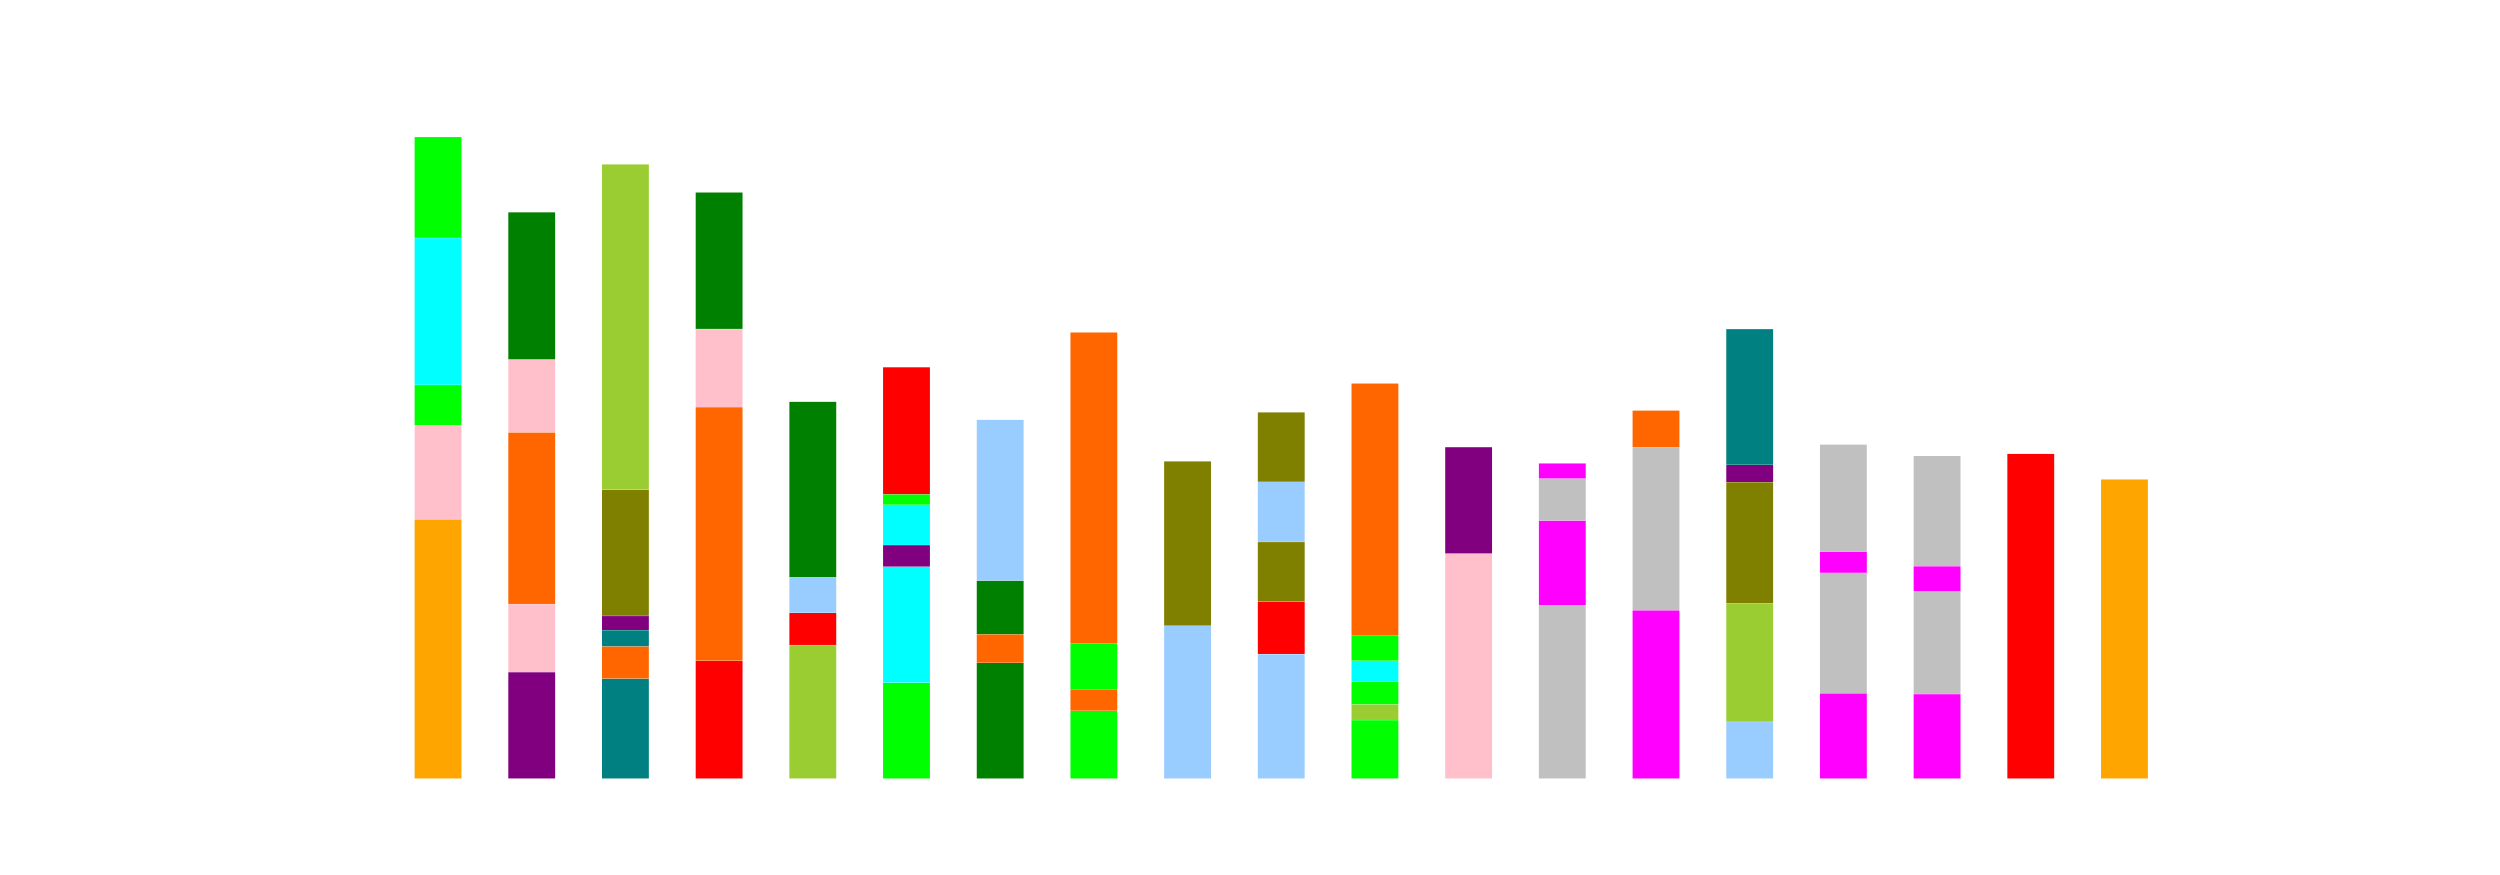 <?xml version="1.0" encoding="utf-8" standalone="no"?>
<!DOCTYPE svg PUBLIC "-//W3C//DTD SVG 1.1//EN"
  "http://www.w3.org/Graphics/SVG/1.1/DTD/svg11.dtd">
<svg height="252pt" version="1.1" viewBox="0 0 720 252" width="720pt" xmlns="http://www.w3.org/2000/svg" xmlns:xlink="http://www.w3.org/1999/xlink">
 <defs>
  <style type="text/css">*{stroke-linecap:butt;stroke-linejoin:round;}</style>
 </defs>
 <g id="figure_1">
  <g id="patch_1">
   <path d="M 0 252 
L 720 252 
L 720 0 
L 0 0 
z
" style="fill:#ffffff;"/>
  </g>
  <g id="axes_1">
   <g id="patch_2">
    <path d="M 90 224.28 
L 648 224.28 
L 648 30.24 
L 90 30.24 
z
" style="fill:#ffffff;"/>
   </g>
   <g id="patch_3">
    <path clip-path="url(#pd92776110e)" d="M 115.364 224.28 
L 136.95 224.28 
L 136.95 223.538 
L 115.364 223.538 
z
" style="fill:none;opacity:0;"/>
   </g>
   <g id="patch_4">
    <path clip-path="url(#pd92776110e)" d="M 142.346 224.28 
L 163.932 224.28 
L 163.932 223.538 
L 142.346 223.538 
z
" style="fill:none;opacity:0;"/>
   </g>
   <g id="patch_5">
    <path clip-path="url(#pd92776110e)" d="M 169.329 224.28 
L 190.915 224.28 
L 190.915 223.538 
L 169.329 223.538 
z
" style="fill:none;opacity:0;"/>
   </g>
   <g id="patch_6">
    <path clip-path="url(#pd92776110e)" d="M 196.311 224.28 
L 217.897 224.28 
L 217.897 223.538 
L 196.311 223.538 
z
" style="fill:none;opacity:0;"/>
   </g>
   <g id="patch_7">
    <path clip-path="url(#pd92776110e)" d="M 223.294 224.28 
L 244.88 224.28 
L 244.88 223.538 
L 223.294 223.538 
z
" style="fill:none;opacity:0;"/>
   </g>
   <g id="patch_8">
    <path clip-path="url(#pd92776110e)" d="M 250.277 224.28 
L 271.863 224.28 
L 271.863 223.538 
L 250.277 223.538 
z
" style="fill:none;opacity:0;"/>
   </g>
   <g id="patch_9">
    <path clip-path="url(#pd92776110e)" d="M 277.259 224.28 
L 298.845 224.28 
L 298.845 223.538 
L 277.259 223.538 
z
" style="fill:none;opacity:0;"/>
   </g>
   <g id="patch_10">
    <path clip-path="url(#pd92776110e)" d="M 304.242 224.28 
L 325.828 224.28 
L 325.828 223.538 
L 304.242 223.538 
z
" style="fill:none;opacity:0;"/>
   </g>
   <g id="patch_11">
    <path clip-path="url(#pd92776110e)" d="M 331.224 224.28 
L 352.81 224.28 
L 352.81 223.538 
L 331.224 223.538 
z
" style="fill:none;opacity:0;"/>
   </g>
   <g id="patch_12">
    <path clip-path="url(#pd92776110e)" d="M 358.207 224.28 
L 379.793 224.28 
L 379.793 223.538 
L 358.207 223.538 
z
" style="fill:none;opacity:0;"/>
   </g>
   <g id="patch_13">
    <path clip-path="url(#pd92776110e)" d="M 385.19 224.28 
L 406.776 224.28 
L 406.776 223.538 
L 385.19 223.538 
z
" style="fill:none;opacity:0;"/>
   </g>
   <g id="patch_14">
    <path clip-path="url(#pd92776110e)" d="M 412.172 224.28 
L 433.758 224.28 
L 433.758 223.538 
L 412.172 223.538 
z
" style="fill:none;opacity:0;"/>
   </g>
   <g id="patch_15">
    <path clip-path="url(#pd92776110e)" d="M 439.155 224.28 
L 460.741 224.28 
L 460.741 223.538 
L 439.155 223.538 
z
" style="fill:none;opacity:0;"/>
   </g>
   <g id="patch_16">
    <path clip-path="url(#pd92776110e)" d="M 466.137 224.28 
L 487.723 224.28 
L 487.723 223.538 
L 466.137 223.538 
z
" style="fill:none;opacity:0;"/>
   </g>
   <g id="patch_17">
    <path clip-path="url(#pd92776110e)" d="M 493.12 224.28 
L 514.706 224.28 
L 514.706 223.538 
L 493.12 223.538 
z
" style="fill:none;opacity:0;"/>
   </g>
   <g id="patch_18">
    <path clip-path="url(#pd92776110e)" d="M 520.103 224.28 
L 541.689 224.28 
L 541.689 223.538 
L 520.103 223.538 
z
" style="fill:none;opacity:0;"/>
   </g>
   <g id="patch_19">
    <path clip-path="url(#pd92776110e)" d="M 547.085 224.28 
L 568.671 224.28 
L 568.671 223.538 
L 547.085 223.538 
z
" style="fill:none;opacity:0;"/>
   </g>
   <g id="patch_20">
    <path clip-path="url(#pd92776110e)" d="M 574.068 224.28 
L 595.654 224.28 
L 595.654 223.538 
L 574.068 223.538 
z
" style="fill:none;opacity:0;"/>
   </g>
   <g id="patch_21">
    <path clip-path="url(#pd92776110e)" d="M 601.05 224.28 
L 622.636 224.28 
L 622.636 223.538 
L 601.05 223.538 
z
" style="fill:none;opacity:0;"/>
   </g>
   <g id="patch_22">
    <path clip-path="url(#pd92776110e)" d="M 119.411 224.206 
L 132.902 224.206 
L 132.902 149.588 
L 119.411 149.588 
z
" style="fill:#ffa500;"/>
   </g>
   <g id="patch_23">
    <path clip-path="url(#pd92776110e)" d="M 119.411 149.514 
L 132.902 149.514 
L 132.902 122.562 
L 119.411 122.562 
z
" style="fill:#ffc0cb;"/>
   </g>
   <g id="patch_24">
    <path clip-path="url(#pd92776110e)" d="M 119.411 122.488 
L 132.902 122.488 
L 132.902 110.905 
L 119.411 110.905 
z
" style="fill:#00ff00;"/>
   </g>
   <g id="patch_25">
    <path clip-path="url(#pd92776110e)" d="M 119.411 110.831 
L 132.902 110.831 
L 132.902 68.585 
L 119.411 68.585 
z
" style="fill:#00ffff;"/>
   </g>
   <g id="patch_26">
    <path clip-path="url(#pd92776110e)" d="M 119.411 68.51 
L 132.902 68.51 
L 132.902 39.48 
L 119.411 39.48 
z
" style="fill:#00ff00;"/>
   </g>
   <g id="patch_27">
    <path clip-path="url(#pd92776110e)" d="M 146.394 224.206 
L 159.885 224.206 
L 159.885 193.616 
L 146.394 193.616 
z
" style="fill:#800080;"/>
   </g>
   <g id="patch_28">
    <path clip-path="url(#pd92776110e)" d="M 146.394 193.542 
L 159.885 193.542 
L 159.885 174.015 
L 146.394 174.015 
z
" style="fill:#ffc0cb;"/>
   </g>
   <g id="patch_29">
    <path clip-path="url(#pd92776110e)" d="M 146.394 173.941 
L 159.885 173.941 
L 159.885 124.567 
L 146.394 124.567 
z
" style="fill:#ff6600;"/>
   </g>
   <g id="patch_30">
    <path clip-path="url(#pd92776110e)" d="M 146.394 124.492 
L 159.885 124.492 
L 159.885 103.555 
L 146.394 103.555 
z
" style="fill:#ffc0cb;"/>
   </g>
   <g id="patch_31">
    <path clip-path="url(#pd92776110e)" d="M 146.394 103.481 
L 159.885 103.481 
L 159.885 61.16 
L 146.394 61.16 
z
" style="fill:#008000;"/>
   </g>
   <g id="patch_32">
    <path clip-path="url(#pd92776110e)" d="M 173.376 224.206 
L 186.868 224.206 
L 186.868 195.472 
L 173.376 195.472 
z
" style="fill:#008080;"/>
   </g>
   <g id="patch_33">
    <path clip-path="url(#pd92776110e)" d="M 173.376 195.398 
L 186.868 195.398 
L 186.868 186.191 
L 173.376 186.191 
z
" style="fill:#ff6600;"/>
   </g>
   <g id="patch_34">
    <path clip-path="url(#pd92776110e)" d="M 173.376 186.117 
L 186.868 186.117 
L 186.868 181.514 
L 173.376 181.514 
z
" style="fill:#008080;"/>
   </g>
   <g id="patch_35">
    <path clip-path="url(#pd92776110e)" d="M 173.376 181.44 
L 186.868 181.44 
L 186.868 177.43 
L 173.376 177.43 
z
" style="fill:#800080;"/>
   </g>
   <g id="patch_36">
    <path clip-path="url(#pd92776110e)" d="M 173.376 177.356 
L 186.868 177.356 
L 186.868 141.049 
L 173.376 141.049 
z
" style="fill:#808000;"/>
   </g>
   <g id="patch_37">
    <path clip-path="url(#pd92776110e)" d="M 173.376 140.975 
L 186.868 140.975 
L 186.868 47.35 
L 173.376 47.35 
z
" style="fill:#9acd32;"/>
   </g>
   <g id="patch_38">
    <path clip-path="url(#pd92776110e)" d="M 200.359 224.206 
L 213.85 224.206 
L 213.85 190.349 
L 200.359 190.349 
z
" style="fill:#ff0000;"/>
   </g>
   <g id="patch_39">
    <path clip-path="url(#pd92776110e)" d="M 200.359 190.275 
L 213.85 190.275 
L 213.85 117.291 
L 200.359 117.291 
z
" style="fill:#ff6600;"/>
   </g>
   <g id="patch_40">
    <path clip-path="url(#pd92776110e)" d="M 200.359 117.216 
L 213.85 117.216 
L 213.85 94.794 
L 200.359 94.794 
z
" style="fill:#ffc0cb;"/>
   </g>
   <g id="patch_41">
    <path clip-path="url(#pd92776110e)" d="M 200.359 94.72 
L 213.85 94.72 
L 213.85 55.443 
L 200.359 55.443 
z
" style="fill:#008000;"/>
   </g>
   <g id="patch_42">
    <path clip-path="url(#pd92776110e)" d="M 227.341 224.206 
L 240.833 224.206 
L 240.833 185.82 
L 227.341 185.82 
z
" style="fill:#9acd32;"/>
   </g>
   <g id="patch_43">
    <path clip-path="url(#pd92776110e)" d="M 227.341 185.746 
L 240.833 185.746 
L 240.833 176.539 
L 227.341 176.539 
z
" style="fill:#ff0000;"/>
   </g>
   <g id="patch_44">
    <path clip-path="url(#pd92776110e)" d="M 227.341 176.465 
L 240.833 176.465 
L 240.833 166.293 
L 227.341 166.293 
z
" style="fill:#99ccff;"/>
   </g>
   <g id="patch_45">
    <path clip-path="url(#pd92776110e)" d="M 227.341 166.219 
L 240.833 166.219 
L 240.833 115.731 
L 227.341 115.731 
z
" style="fill:#008000;"/>
   </g>
   <g id="patch_46">
    <path clip-path="url(#pd92776110e)" d="M 254.324 224.206 
L 267.815 224.206 
L 267.815 196.66 
L 254.324 196.66 
z
" style="fill:#00ff00;"/>
   </g>
   <g id="patch_47">
    <path clip-path="url(#pd92776110e)" d="M 254.324 196.586 
L 267.815 196.586 
L 267.815 163.249 
L 254.324 163.249 
z
" style="fill:#00ffff;"/>
   </g>
   <g id="patch_48">
    <path clip-path="url(#pd92776110e)" d="M 254.324 163.175 
L 267.815 163.175 
L 267.815 157.013 
L 254.324 157.013 
z
" style="fill:#800080;"/>
   </g>
   <g id="patch_49">
    <path clip-path="url(#pd92776110e)" d="M 254.324 156.938 
L 267.815 156.938 
L 267.815 145.43 
L 254.324 145.43 
z
" style="fill:#00ffff;"/>
   </g>
   <g id="patch_50">
    <path clip-path="url(#pd92776110e)" d="M 254.324 145.356 
L 267.815 145.356 
L 267.815 142.386 
L 254.324 142.386 
z
" style="fill:#00ff00;"/>
   </g>
   <g id="patch_51">
    <path clip-path="url(#pd92776110e)" d="M 254.324 142.312 
L 267.815 142.312 
L 267.815 105.782 
L 254.324 105.782 
z
" style="fill:#ff0000;"/>
   </g>
   <g id="patch_52">
    <path clip-path="url(#pd92776110e)" d="M 281.307 224.206 
L 294.798 224.206 
L 294.798 190.943 
L 281.307 190.943 
z
" style="fill:#008000;"/>
   </g>
   <g id="patch_53">
    <path clip-path="url(#pd92776110e)" d="M 281.307 190.869 
L 294.798 190.869 
L 294.798 182.702 
L 281.307 182.702 
z
" style="fill:#ff6600;"/>
   </g>
   <g id="patch_54">
    <path clip-path="url(#pd92776110e)" d="M 281.307 182.628 
L 294.798 182.628 
L 294.798 167.259 
L 281.307 167.259 
z
" style="fill:#008000;"/>
   </g>
   <g id="patch_55">
    <path clip-path="url(#pd92776110e)" d="M 281.307 167.184 
L 294.798 167.184 
L 294.798 120.929 
L 281.307 120.929 
z
" style="fill:#99ccff;"/>
   </g>
   <g id="patch_56">
    <path clip-path="url(#pd92776110e)" d="M 308.289 224.206 
L 321.78 224.206 
L 321.78 204.753 
L 308.289 204.753 
z
" style="fill:#00ff00;"/>
   </g>
   <g id="patch_57">
    <path clip-path="url(#pd92776110e)" d="M 308.289 204.679 
L 321.78 204.679 
L 321.78 198.516 
L 308.289 198.516 
z
" style="fill:#ff6600;"/>
   </g>
   <g id="patch_58">
    <path clip-path="url(#pd92776110e)" d="M 308.289 198.442 
L 321.78 198.442 
L 321.78 185.449 
L 308.289 185.449 
z
" style="fill:#00ff00;"/>
   </g>
   <g id="patch_59">
    <path clip-path="url(#pd92776110e)" d="M 308.289 185.375 
L 321.78 185.375 
L 321.78 95.759 
L 308.289 95.759 
z
" style="fill:#ff6600;"/>
   </g>
   <g id="patch_60">
    <path clip-path="url(#pd92776110e)" d="M 335.272 224.206 
L 348.763 224.206 
L 348.763 180.252 
L 335.272 180.252 
z
" style="fill:#99ccff;"/>
   </g>
   <g id="patch_61">
    <path clip-path="url(#pd92776110e)" d="M 335.272 180.177 
L 348.763 180.177 
L 348.763 132.882 
L 335.272 132.882 
z
" style="fill:#808000;"/>
   </g>
   <g id="patch_62">
    <path clip-path="url(#pd92776110e)" d="M 362.254 224.206 
L 375.746 224.206 
L 375.746 188.419 
L 362.254 188.419 
z
" style="fill:#99ccff;"/>
   </g>
   <g id="patch_63">
    <path clip-path="url(#pd92776110e)" d="M 362.254 188.345 
L 375.746 188.345 
L 375.746 173.273 
L 362.254 173.273 
z
" style="fill:#ff0000;"/>
   </g>
   <g id="patch_64">
    <path clip-path="url(#pd92776110e)" d="M 362.254 173.198 
L 375.746 173.198 
L 375.746 156.122 
L 362.254 156.122 
z
" style="fill:#808000;"/>
   </g>
   <g id="patch_65">
    <path clip-path="url(#pd92776110e)" d="M 362.254 156.047 
L 375.746 156.047 
L 375.746 138.822 
L 362.254 138.822 
z
" style="fill:#99ccff;"/>
   </g>
   <g id="patch_66">
    <path clip-path="url(#pd92776110e)" d="M 362.254 138.748 
L 375.746 138.748 
L 375.746 118.775 
L 362.254 118.775 
z
" style="fill:#808000;"/>
   </g>
   <g id="patch_67">
    <path clip-path="url(#pd92776110e)" d="M 389.237 224.206 
L 402.728 224.206 
L 402.728 207.426 
L 389.237 207.426 
z
" style="fill:#00ff00;"/>
   </g>
   <g id="patch_68">
    <path clip-path="url(#pd92776110e)" d="M 389.237 207.352 
L 402.728 207.352 
L 402.728 202.897 
L 389.237 202.897 
z
" style="fill:#9acd32;"/>
   </g>
   <g id="patch_69">
    <path clip-path="url(#pd92776110e)" d="M 389.237 202.823 
L 402.728 202.823 
L 402.728 196.289 
L 389.237 196.289 
z
" style="fill:#00ff00;"/>
   </g>
   <g id="patch_70">
    <path clip-path="url(#pd92776110e)" d="M 389.237 196.215 
L 402.728 196.215 
L 402.728 190.349 
L 389.237 190.349 
z
" style="fill:#00ffff;"/>
   </g>
   <g id="patch_71">
    <path clip-path="url(#pd92776110e)" d="M 389.237 190.275 
L 402.728 190.275 
L 402.728 183.147 
L 389.237 183.147 
z
" style="fill:#00ff00;"/>
   </g>
   <g id="patch_72">
    <path clip-path="url(#pd92776110e)" d="M 389.237 183.073 
L 402.728 183.073 
L 402.728 110.46 
L 389.237 110.46 
z
" style="fill:#ff6600;"/>
   </g>
   <g id="patch_73">
    <path clip-path="url(#pd92776110e)" d="M 416.22 224.206 
L 429.711 224.206 
L 429.711 159.463 
L 416.22 159.463 
z
" style="fill:#ffc0cb;"/>
   </g>
   <g id="patch_74">
    <path clip-path="url(#pd92776110e)" d="M 416.22 159.388 
L 429.711 159.388 
L 429.711 128.799 
L 416.22 128.799 
z
" style="fill:#800080;"/>
   </g>
   <g id="patch_75">
    <path clip-path="url(#pd92776110e)" d="M 443.202 224.206 
L 456.693 224.206 
L 456.693 174.386 
L 443.202 174.386 
z
" style="fill:#c0c0c0;"/>
   </g>
   <g id="patch_76">
    <path clip-path="url(#pd92776110e)" d="M 443.202 174.312 
L 456.693 174.312 
L 456.693 149.959 
L 443.202 149.959 
z
" style="fill:#ff00ff;"/>
   </g>
   <g id="patch_77">
    <path clip-path="url(#pd92776110e)" d="M 443.202 149.885 
L 456.693 149.885 
L 456.693 137.857 
L 443.202 137.857 
z
" style="fill:#c0c0c0;"/>
   </g>
   <g id="patch_78">
    <path clip-path="url(#pd92776110e)" d="M 443.202 137.783 
L 456.693 137.783 
L 456.693 133.476 
L 443.202 133.476 
z
" style="fill:#ff00ff;"/>
   </g>
   <g id="patch_79">
    <path clip-path="url(#pd92776110e)" d="M 470.185 224.206 
L 483.676 224.206 
L 483.676 175.797 
L 470.185 175.797 
z
" style="fill:#ff00ff;"/>
   </g>
   <g id="patch_80">
    <path clip-path="url(#pd92776110e)" d="M 470.185 175.723 
L 483.676 175.723 
L 483.676 128.873 
L 470.185 128.873 
z
" style="fill:#c0c0c0;"/>
   </g>
   <g id="patch_81">
    <path clip-path="url(#pd92776110e)" d="M 470.185 128.799 
L 483.676 128.799 
L 483.676 118.256 
L 470.185 118.256 
z
" style="fill:#ff6600;"/>
   </g>
   <g id="patch_82">
    <path clip-path="url(#pd92776110e)" d="M 497.167 224.206 
L 510.659 224.206 
L 510.659 207.946 
L 497.167 207.946 
z
" style="fill:#99ccff;"/>
   </g>
   <g id="patch_83">
    <path clip-path="url(#pd92776110e)" d="M 497.167 207.871 
L 510.659 207.871 
L 510.659 173.792 
L 497.167 173.792 
z
" style="fill:#9acd32;"/>
   </g>
   <g id="patch_84">
    <path clip-path="url(#pd92776110e)" d="M 497.167 173.718 
L 510.659 173.718 
L 510.659 138.896 
L 497.167 138.896 
z
" style="fill:#808000;"/>
   </g>
   <g id="patch_85">
    <path clip-path="url(#pd92776110e)" d="M 497.167 138.822 
L 510.659 138.822 
L 510.659 133.922 
L 497.167 133.922 
z
" style="fill:#800080;"/>
   </g>
   <g id="patch_86">
    <path clip-path="url(#pd92776110e)" d="M 497.167 133.848 
L 510.659 133.848 
L 510.659 94.794 
L 497.167 94.794 
z
" style="fill:#008080;"/>
   </g>
   <g id="patch_87">
    <path clip-path="url(#pd92776110e)" d="M 524.15 224.206 
L 537.641 224.206 
L 537.641 199.704 
L 524.15 199.704 
z
" style="fill:#ff00ff;"/>
   </g>
   <g id="patch_88">
    <path clip-path="url(#pd92776110e)" d="M 524.15 199.63 
L 537.641 199.63 
L 537.641 165.031 
L 524.15 165.031 
z
" style="fill:#c0c0c0;"/>
   </g>
   <g id="patch_89">
    <path clip-path="url(#pd92776110e)" d="M 524.15 164.957 
L 537.641 164.957 
L 537.641 158.869 
L 524.15 158.869 
z
" style="fill:#ff00ff;"/>
   </g>
   <g id="patch_90">
    <path clip-path="url(#pd92776110e)" d="M 524.15 158.794 
L 537.641 158.794 
L 537.641 128.056 
L 524.15 128.056 
z
" style="fill:#c0c0c0;"/>
   </g>
   <g id="patch_91">
    <path clip-path="url(#pd92776110e)" d="M 551.132 224.206 
L 564.624 224.206 
L 564.624 199.927 
L 551.132 199.927 
z
" style="fill:#ff00ff;"/>
   </g>
   <g id="patch_92">
    <path clip-path="url(#pd92776110e)" d="M 551.132 199.853 
L 564.624 199.853 
L 564.624 170.377 
L 551.132 170.377 
z
" style="fill:#c0c0c0;"/>
   </g>
   <g id="patch_93">
    <path clip-path="url(#pd92776110e)" d="M 551.132 170.303 
L 564.624 170.303 
L 564.624 163.101 
L 551.132 163.101 
z
" style="fill:#ff00ff;"/>
   </g>
   <g id="patch_94">
    <path clip-path="url(#pd92776110e)" d="M 551.132 163.026 
L 564.624 163.026 
L 564.624 131.323 
L 551.132 131.323 
z
" style="fill:#c0c0c0;"/>
   </g>
   <g id="patch_95">
    <path clip-path="url(#pd92776110e)" d="M 578.115 224.206 
L 591.606 224.206 
L 591.606 130.729 
L 578.115 130.729 
z
" style="fill:#ff0000;"/>
   </g>
   <g id="patch_96">
    <path clip-path="url(#pd92776110e)" d="M 605.098 224.206 
L 618.589 224.206 
L 618.589 138.08 
L 605.098 138.08 
z
" style="fill:#ffa500;"/>
   </g>
   <g id="matplotlib.axis_1"/>
   <g id="matplotlib.axis_2"/>
  </g>
 </g>
 <defs>
  <clipPath id="pd92776110e">
   <rect height="194.04" width="558" x="90" y="30.24"/>
  </clipPath>
 </defs>
</svg>
